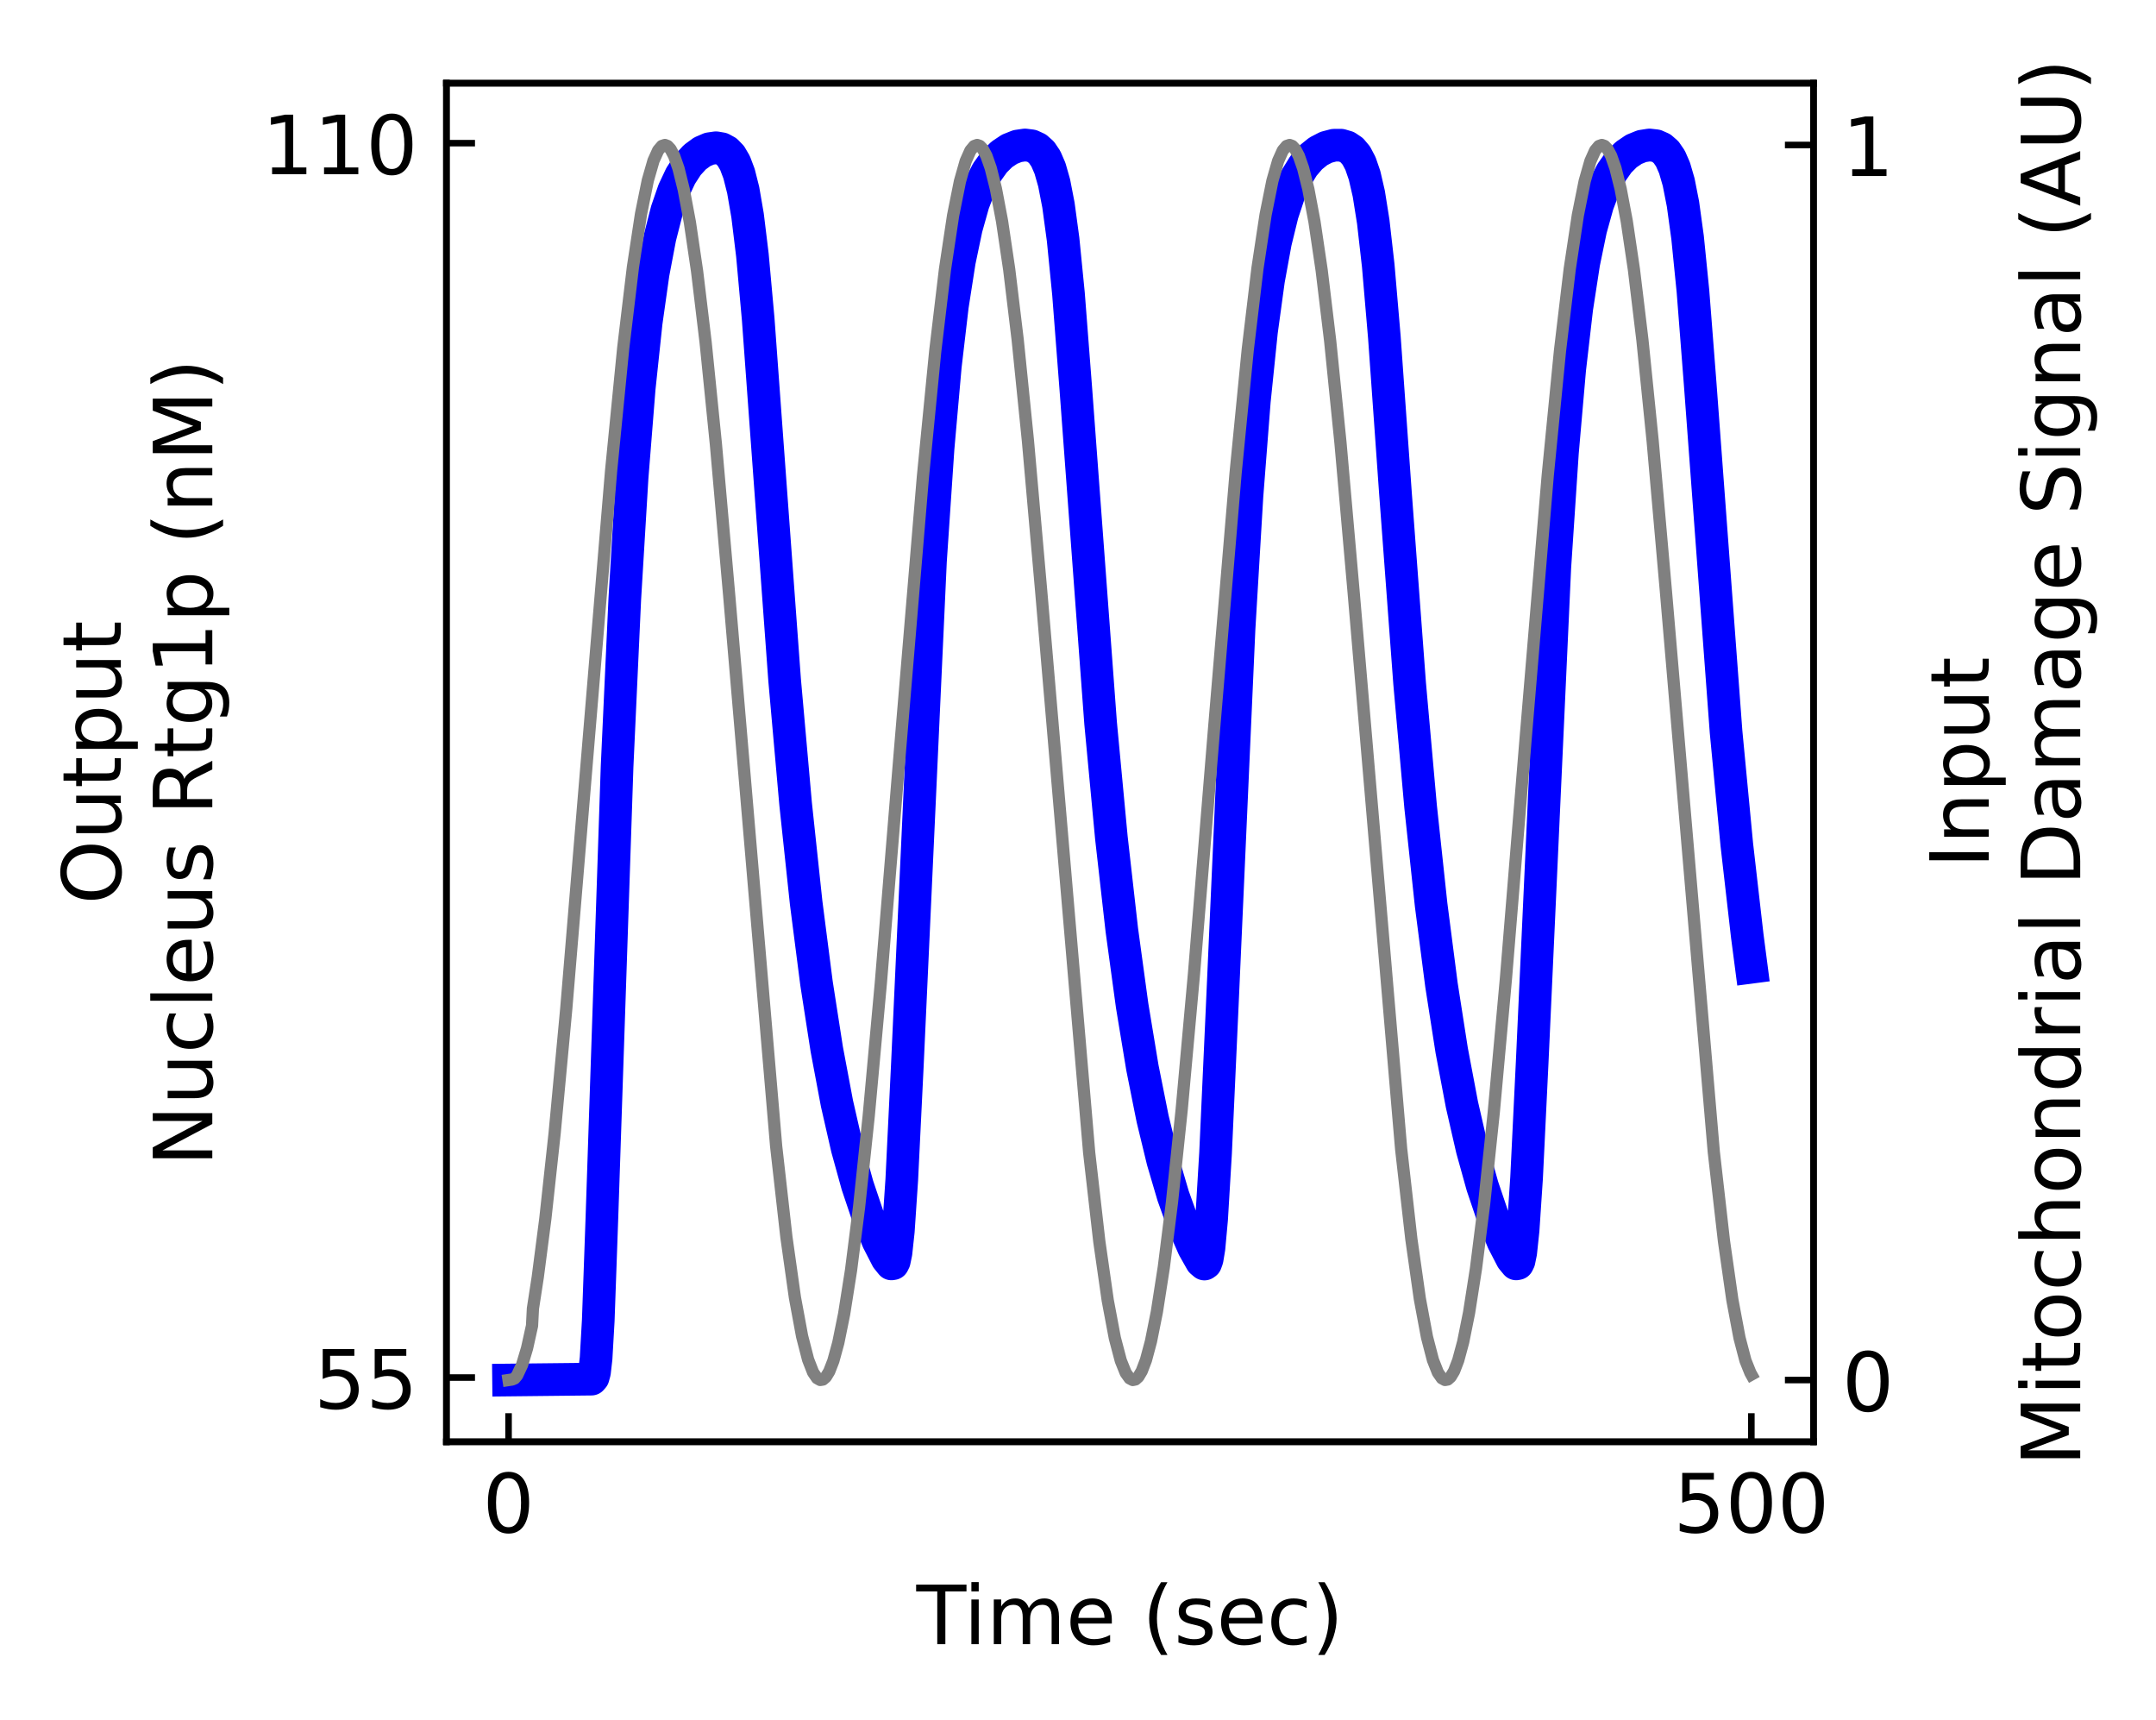 <?xml version="1.0" encoding="utf-8" standalone="no"?>
<!DOCTYPE svg PUBLIC "-//W3C//DTD SVG 1.1//EN"
  "http://www.w3.org/Graphics/SVG/1.1/DTD/svg11.dtd">
<!-- Created with matplotlib (https://matplotlib.org/) -->
<svg height="210.564pt" version="1.1" viewBox="0 0 264.002 210.564" width="264.002pt" xmlns="http://www.w3.org/2000/svg" xmlns:xlink="http://www.w3.org/1999/xlink">
 <defs>
  <style type="text/css">*{stroke-linecap:butt;stroke-linejoin:round;}</style>
 </defs>
 <g id="figure_1">
  <g id="patch_1">
   <path d="M 0 210.564 
L 264.002 210.564 
L 264.002 0 
L 0 0 
z
" style="fill:none;"/>
  </g>
  <g id="axes_1">
   <g id="patch_2">
    <path d="M 54.663 176.508 
L 222.063 176.508 
L 222.063 10.188 
L 54.663 10.188 
z
" style="fill:none;"/>
   </g>
   <g id="matplotlib.axis_1">
    <g id="xtick_1">
     <g id="line2d_1">
      <defs>
       <path d="M 0 0 
L 0 -3.5 
" id="m40f6e4945d" style="stroke:#000000;stroke-width:0.8;"/>
      </defs>
      <g>
       <use style="stroke:#000000;stroke-width:0.8;" x="62.273" xlink:href="#m40f6e4945d" y="176.508"/>
      </g>
     </g>
     <g id="text_1">
      <!-- 0 -->
      <g transform="translate(59.091 187.606)scale(0.1 -0.1)">
       <defs>
        <path d="M 31.781 66.406 
Q 24.172 66.406 20.328 58.906 
Q 16.5 51.422 16.5 36.375 
Q 16.5 21.391 20.328 13.891 
Q 24.172 6.391 31.781 6.391 
Q 39.453 6.391 43.281 13.891 
Q 47.125 21.391 47.125 36.375 
Q 47.125 51.422 43.281 58.906 
Q 39.453 66.406 31.781 66.406 
z
M 31.781 74.219 
Q 44.047 74.219 50.516 64.516 
Q 56.984 54.828 56.984 36.375 
Q 56.984 17.969 50.516 8.266 
Q 44.047 -1.422 31.781 -1.422 
Q 19.531 -1.422 13.062 8.266 
Q 6.594 17.969 6.594 36.375 
Q 6.594 54.828 13.062 64.516 
Q 19.531 74.219 31.781 74.219 
z
" id="DejaVuSans-48"/>
       </defs>
       <use xlink:href="#DejaVuSans-48"/>
      </g>
     </g>
    </g>
    <g id="xtick_2">
     <g id="line2d_2">
      <g>
       <use style="stroke:#000000;stroke-width:0.8;" x="214.454" xlink:href="#m40f6e4945d" y="176.508"/>
      </g>
     </g>
     <g id="text_2">
      <!-- 500 -->
      <g transform="translate(204.911 187.606)scale(0.1 -0.1)">
       <defs>
        <path d="M 10.797 72.906 
L 49.516 72.906 
L 49.516 64.594 
L 19.828 64.594 
L 19.828 46.734 
Q 21.969 47.469 24.109 47.828 
Q 26.266 48.188 28.422 48.188 
Q 40.625 48.188 47.75 41.5 
Q 54.891 34.812 54.891 23.391 
Q 54.891 11.625 47.562 5.094 
Q 40.234 -1.422 26.906 -1.422 
Q 22.312 -1.422 17.547 -0.641 
Q 12.797 0.141 7.719 1.703 
L 7.719 11.625 
Q 12.109 9.234 16.797 8.062 
Q 21.484 6.891 26.703 6.891 
Q 35.156 6.891 40.078 11.328 
Q 45.016 15.766 45.016 23.391 
Q 45.016 31 40.078 35.438 
Q 35.156 39.891 26.703 39.891 
Q 22.75 39.891 18.812 39.016 
Q 14.891 38.141 10.797 36.281 
z
" id="DejaVuSans-53"/>
       </defs>
       <use xlink:href="#DejaVuSans-53"/>
       <use x="63.623" xlink:href="#DejaVuSans-48"/>
       <use x="127.246" xlink:href="#DejaVuSans-48"/>
      </g>
     </g>
    </g>
    <g id="text_3">
     <!-- Time (sec) -->
     <g transform="translate(112.209 201.284)scale(0.1 -0.1)">
      <defs>
       <path d="M -0.297 72.906 
L 61.375 72.906 
L 61.375 64.594 
L 35.5 64.594 
L 35.5 0 
L 25.594 0 
L 25.594 64.594 
L -0.297 64.594 
z
" id="DejaVuSans-84"/>
       <path d="M 9.422 54.688 
L 18.406 54.688 
L 18.406 0 
L 9.422 0 
z
M 9.422 75.984 
L 18.406 75.984 
L 18.406 64.594 
L 9.422 64.594 
z
" id="DejaVuSans-105"/>
       <path d="M 52 44.188 
Q 55.375 50.25 60.062 53.125 
Q 64.75 56 71.094 56 
Q 79.641 56 84.281 50.016 
Q 88.922 44.047 88.922 33.016 
L 88.922 0 
L 79.891 0 
L 79.891 32.719 
Q 79.891 40.578 77.094 44.375 
Q 74.312 48.188 68.609 48.188 
Q 61.625 48.188 57.562 43.547 
Q 53.516 38.922 53.516 30.906 
L 53.516 0 
L 44.484 0 
L 44.484 32.719 
Q 44.484 40.625 41.703 44.406 
Q 38.922 48.188 33.109 48.188 
Q 26.219 48.188 22.156 43.531 
Q 18.109 38.875 18.109 30.906 
L 18.109 0 
L 9.078 0 
L 9.078 54.688 
L 18.109 54.688 
L 18.109 46.188 
Q 21.188 51.219 25.484 53.609 
Q 29.781 56 35.688 56 
Q 41.656 56 45.828 52.969 
Q 50 49.953 52 44.188 
z
" id="DejaVuSans-109"/>
       <path d="M 56.203 29.594 
L 56.203 25.203 
L 14.891 25.203 
Q 15.484 15.922 20.484 11.062 
Q 25.484 6.203 34.422 6.203 
Q 39.594 6.203 44.453 7.469 
Q 49.312 8.734 54.109 11.281 
L 54.109 2.781 
Q 49.266 0.734 44.188 -0.344 
Q 39.109 -1.422 33.891 -1.422 
Q 20.797 -1.422 13.156 6.188 
Q 5.516 13.812 5.516 26.812 
Q 5.516 40.234 12.766 48.109 
Q 20.016 56 32.328 56 
Q 43.359 56 49.781 48.891 
Q 56.203 41.797 56.203 29.594 
z
M 47.219 32.234 
Q 47.125 39.594 43.094 43.984 
Q 39.062 48.391 32.422 48.391 
Q 24.906 48.391 20.391 44.141 
Q 15.875 39.891 15.188 32.172 
z
" id="DejaVuSans-101"/>
       <path id="DejaVuSans-32"/>
       <path d="M 31 75.875 
Q 24.469 64.656 21.281 53.656 
Q 18.109 42.672 18.109 31.391 
Q 18.109 20.125 21.312 9.062 
Q 24.516 -2 31 -13.188 
L 23.188 -13.188 
Q 15.875 -1.703 12.234 9.375 
Q 8.594 20.453 8.594 31.391 
Q 8.594 42.281 12.203 53.312 
Q 15.828 64.359 23.188 75.875 
z
" id="DejaVuSans-40"/>
       <path d="M 44.281 53.078 
L 44.281 44.578 
Q 40.484 46.531 36.375 47.5 
Q 32.281 48.484 27.875 48.484 
Q 21.188 48.484 17.844 46.438 
Q 14.5 44.391 14.5 40.281 
Q 14.5 37.156 16.891 35.375 
Q 19.281 33.594 26.516 31.984 
L 29.594 31.297 
Q 39.156 29.25 43.188 25.516 
Q 47.219 21.781 47.219 15.094 
Q 47.219 7.469 41.188 3.016 
Q 35.156 -1.422 24.609 -1.422 
Q 20.219 -1.422 15.453 -0.562 
Q 10.688 0.297 5.422 2 
L 5.422 11.281 
Q 10.406 8.688 15.234 7.391 
Q 20.062 6.109 24.812 6.109 
Q 31.156 6.109 34.562 8.281 
Q 37.984 10.453 37.984 14.406 
Q 37.984 18.062 35.516 20.016 
Q 33.062 21.969 24.703 23.781 
L 21.578 24.516 
Q 13.234 26.266 9.516 29.906 
Q 5.812 33.547 5.812 39.891 
Q 5.812 47.609 11.281 51.797 
Q 16.75 56 26.812 56 
Q 31.781 56 36.172 55.266 
Q 40.578 54.547 44.281 53.078 
z
" id="DejaVuSans-115"/>
       <path d="M 48.781 52.594 
L 48.781 44.188 
Q 44.969 46.297 41.141 47.344 
Q 37.312 48.391 33.406 48.391 
Q 24.656 48.391 19.812 42.844 
Q 14.984 37.312 14.984 27.297 
Q 14.984 17.281 19.812 11.734 
Q 24.656 6.203 33.406 6.203 
Q 37.312 6.203 41.141 7.25 
Q 44.969 8.297 48.781 10.406 
L 48.781 2.094 
Q 45.016 0.344 40.984 -0.531 
Q 36.969 -1.422 32.422 -1.422 
Q 20.062 -1.422 12.781 6.344 
Q 5.516 14.109 5.516 27.297 
Q 5.516 40.672 12.859 48.328 
Q 20.219 56 33.016 56 
Q 37.156 56 41.109 55.141 
Q 45.062 54.297 48.781 52.594 
z
" id="DejaVuSans-99"/>
       <path d="M 8.016 75.875 
L 15.828 75.875 
Q 23.141 64.359 26.781 53.312 
Q 30.422 42.281 30.422 31.391 
Q 30.422 20.453 26.781 9.375 
Q 23.141 -1.703 15.828 -13.188 
L 8.016 -13.188 
Q 14.5 -2 17.703 9.062 
Q 20.906 20.125 20.906 31.391 
Q 20.906 42.672 17.703 53.656 
Q 14.5 64.656 8.016 75.875 
z
" id="DejaVuSans-41"/>
      </defs>
      <use xlink:href="#DejaVuSans-84"/>
      <use x="57.959" xlink:href="#DejaVuSans-105"/>
      <use x="85.742" xlink:href="#DejaVuSans-109"/>
      <use x="183.154" xlink:href="#DejaVuSans-101"/>
      <use x="244.678" xlink:href="#DejaVuSans-32"/>
      <use x="276.465" xlink:href="#DejaVuSans-40"/>
      <use x="315.479" xlink:href="#DejaVuSans-115"/>
      <use x="367.578" xlink:href="#DejaVuSans-101"/>
      <use x="429.102" xlink:href="#DejaVuSans-99"/>
      <use x="484.082" xlink:href="#DejaVuSans-41"/>
     </g>
    </g>
   </g>
   <g id="matplotlib.axis_2">
    <g id="ytick_1">
     <g id="line2d_3">
      <defs>
       <path d="M 0 0 
L 3.5 0 
" id="m87b4c32e3f" style="stroke:#000000;stroke-width:0.8;"/>
      </defs>
      <g>
       <use style="stroke:#000000;stroke-width:0.8;" x="54.663" xlink:href="#m87b4c32e3f" y="168.646"/>
      </g>
     </g>
     <g id="text_4">
      <!-- 55 -->
      <g transform="translate(38.438 172.445)scale(0.1 -0.1)">
       <use xlink:href="#DejaVuSans-53"/>
       <use x="63.623" xlink:href="#DejaVuSans-53"/>
      </g>
     </g>
    </g>
    <g id="ytick_2">
     <g id="line2d_4">
      <g>
       <use style="stroke:#000000;stroke-width:0.8;" x="54.663" xlink:href="#m87b4c32e3f" y="17.527"/>
      </g>
     </g>
     <g id="text_5">
      <!-- 110 -->
      <g transform="translate(32.076 21.327)scale(0.1 -0.1)">
       <defs>
        <path d="M 12.406 8.297 
L 28.516 8.297 
L 28.516 63.922 
L 10.984 60.406 
L 10.984 69.391 
L 28.422 72.906 
L 38.281 72.906 
L 38.281 8.297 
L 54.391 8.297 
L 54.391 0 
L 12.406 0 
z
" id="DejaVuSans-49"/>
       </defs>
       <use xlink:href="#DejaVuSans-49"/>
       <use x="63.623" xlink:href="#DejaVuSans-49"/>
       <use x="127.246" xlink:href="#DejaVuSans-48"/>
      </g>
     </g>
    </g>
    <g id="text_6">
     <!-- Output -->
     <g transform="translate(14.798 110.716)rotate(-90)scale(0.1 -0.1)">
      <defs>
       <path d="M 39.406 66.219 
Q 28.656 66.219 22.328 58.203 
Q 16.016 50.203 16.016 36.375 
Q 16.016 22.609 22.328 14.594 
Q 28.656 6.594 39.406 6.594 
Q 50.141 6.594 56.422 14.594 
Q 62.703 22.609 62.703 36.375 
Q 62.703 50.203 56.422 58.203 
Q 50.141 66.219 39.406 66.219 
z
M 39.406 74.219 
Q 54.734 74.219 63.906 63.938 
Q 73.094 53.656 73.094 36.375 
Q 73.094 19.141 63.906 8.859 
Q 54.734 -1.422 39.406 -1.422 
Q 24.031 -1.422 14.812 8.828 
Q 5.609 19.094 5.609 36.375 
Q 5.609 53.656 14.812 63.938 
Q 24.031 74.219 39.406 74.219 
z
" id="DejaVuSans-79"/>
       <path d="M 8.5 21.578 
L 8.5 54.688 
L 17.484 54.688 
L 17.484 21.922 
Q 17.484 14.156 20.5 10.266 
Q 23.531 6.391 29.594 6.391 
Q 36.859 6.391 41.078 11.031 
Q 45.312 15.672 45.312 23.688 
L 45.312 54.688 
L 54.297 54.688 
L 54.297 0 
L 45.312 0 
L 45.312 8.406 
Q 42.047 3.422 37.719 1 
Q 33.406 -1.422 27.688 -1.422 
Q 18.266 -1.422 13.375 4.438 
Q 8.5 10.297 8.5 21.578 
z
M 31.109 56 
z
" id="DejaVuSans-117"/>
       <path d="M 18.312 70.219 
L 18.312 54.688 
L 36.812 54.688 
L 36.812 47.703 
L 18.312 47.703 
L 18.312 18.016 
Q 18.312 11.328 20.141 9.422 
Q 21.969 7.516 27.594 7.516 
L 36.812 7.516 
L 36.812 0 
L 27.594 0 
Q 17.188 0 13.234 3.875 
Q 9.281 7.766 9.281 18.016 
L 9.281 47.703 
L 2.688 47.703 
L 2.688 54.688 
L 9.281 54.688 
L 9.281 70.219 
z
" id="DejaVuSans-116"/>
       <path d="M 18.109 8.203 
L 18.109 -20.797 
L 9.078 -20.797 
L 9.078 54.688 
L 18.109 54.688 
L 18.109 46.391 
Q 20.953 51.266 25.266 53.625 
Q 29.594 56 35.594 56 
Q 45.562 56 51.781 48.094 
Q 58.016 40.188 58.016 27.297 
Q 58.016 14.406 51.781 6.484 
Q 45.562 -1.422 35.594 -1.422 
Q 29.594 -1.422 25.266 0.953 
Q 20.953 3.328 18.109 8.203 
z
M 48.688 27.297 
Q 48.688 37.203 44.609 42.844 
Q 40.531 48.484 33.406 48.484 
Q 26.266 48.484 22.188 42.844 
Q 18.109 37.203 18.109 27.297 
Q 18.109 17.391 22.188 11.75 
Q 26.266 6.109 33.406 6.109 
Q 40.531 6.109 44.609 11.75 
Q 48.688 17.391 48.688 27.297 
z
" id="DejaVuSans-112"/>
      </defs>
      <use xlink:href="#DejaVuSans-79"/>
      <use x="78.711" xlink:href="#DejaVuSans-117"/>
      <use x="142.09" xlink:href="#DejaVuSans-116"/>
      <use x="181.299" xlink:href="#DejaVuSans-112"/>
      <use x="244.775" xlink:href="#DejaVuSans-117"/>
      <use x="308.154" xlink:href="#DejaVuSans-116"/>
     </g>
     <!-- Nucleus Rtg1p (nM) -->
     <g transform="translate(25.996 142.772)rotate(-90)scale(0.1 -0.1)">
      <defs>
       <path d="M 9.812 72.906 
L 23.094 72.906 
L 55.422 11.922 
L 55.422 72.906 
L 64.984 72.906 
L 64.984 0 
L 51.703 0 
L 19.391 60.984 
L 19.391 0 
L 9.812 0 
z
" id="DejaVuSans-78"/>
       <path d="M 9.422 75.984 
L 18.406 75.984 
L 18.406 0 
L 9.422 0 
z
" id="DejaVuSans-108"/>
       <path d="M 44.391 34.188 
Q 47.562 33.109 50.562 29.594 
Q 53.562 26.078 56.594 19.922 
L 66.609 0 
L 56 0 
L 46.688 18.703 
Q 43.062 26.031 39.672 28.422 
Q 36.281 30.812 30.422 30.812 
L 19.672 30.812 
L 19.672 0 
L 9.812 0 
L 9.812 72.906 
L 32.078 72.906 
Q 44.578 72.906 50.734 67.672 
Q 56.891 62.453 56.891 51.906 
Q 56.891 45.016 53.688 40.469 
Q 50.484 35.938 44.391 34.188 
z
M 19.672 64.797 
L 19.672 38.922 
L 32.078 38.922 
Q 39.203 38.922 42.844 42.219 
Q 46.484 45.516 46.484 51.906 
Q 46.484 58.297 42.844 61.547 
Q 39.203 64.797 32.078 64.797 
z
" id="DejaVuSans-82"/>
       <path d="M 45.406 27.984 
Q 45.406 37.75 41.375 43.109 
Q 37.359 48.484 30.078 48.484 
Q 22.859 48.484 18.828 43.109 
Q 14.797 37.75 14.797 27.984 
Q 14.797 18.266 18.828 12.891 
Q 22.859 7.516 30.078 7.516 
Q 37.359 7.516 41.375 12.891 
Q 45.406 18.266 45.406 27.984 
z
M 54.391 6.781 
Q 54.391 -7.172 48.188 -13.984 
Q 42 -20.797 29.203 -20.797 
Q 24.469 -20.797 20.266 -20.094 
Q 16.062 -19.391 12.109 -17.922 
L 12.109 -9.188 
Q 16.062 -11.328 19.922 -12.344 
Q 23.781 -13.375 27.781 -13.375 
Q 36.625 -13.375 41.016 -8.766 
Q 45.406 -4.156 45.406 5.172 
L 45.406 9.625 
Q 42.625 4.781 38.281 2.391 
Q 33.938 0 27.875 0 
Q 17.828 0 11.672 7.656 
Q 5.516 15.328 5.516 27.984 
Q 5.516 40.672 11.672 48.328 
Q 17.828 56 27.875 56 
Q 33.938 56 38.281 53.609 
Q 42.625 51.219 45.406 46.391 
L 45.406 54.688 
L 54.391 54.688 
z
" id="DejaVuSans-103"/>
       <path d="M 54.891 33.016 
L 54.891 0 
L 45.906 0 
L 45.906 32.719 
Q 45.906 40.484 42.875 44.328 
Q 39.844 48.188 33.797 48.188 
Q 26.516 48.188 22.312 43.547 
Q 18.109 38.922 18.109 30.906 
L 18.109 0 
L 9.078 0 
L 9.078 54.688 
L 18.109 54.688 
L 18.109 46.188 
Q 21.344 51.125 25.703 53.562 
Q 30.078 56 35.797 56 
Q 45.219 56 50.047 50.172 
Q 54.891 44.344 54.891 33.016 
z
" id="DejaVuSans-110"/>
       <path d="M 9.812 72.906 
L 24.516 72.906 
L 43.109 23.297 
L 61.812 72.906 
L 76.516 72.906 
L 76.516 0 
L 66.891 0 
L 66.891 64.016 
L 48.094 14.016 
L 38.188 14.016 
L 19.391 64.016 
L 19.391 0 
L 9.812 0 
z
" id="DejaVuSans-77"/>
      </defs>
      <use xlink:href="#DejaVuSans-78"/>
      <use x="74.805" xlink:href="#DejaVuSans-117"/>
      <use x="138.184" xlink:href="#DejaVuSans-99"/>
      <use x="193.164" xlink:href="#DejaVuSans-108"/>
      <use x="220.947" xlink:href="#DejaVuSans-101"/>
      <use x="282.471" xlink:href="#DejaVuSans-117"/>
      <use x="345.85" xlink:href="#DejaVuSans-115"/>
      <use x="397.949" xlink:href="#DejaVuSans-32"/>
      <use x="429.736" xlink:href="#DejaVuSans-82"/>
      <use x="499.219" xlink:href="#DejaVuSans-116"/>
      <use x="538.428" xlink:href="#DejaVuSans-103"/>
      <use x="601.904" xlink:href="#DejaVuSans-49"/>
      <use x="665.527" xlink:href="#DejaVuSans-112"/>
      <use x="729.004" xlink:href="#DejaVuSans-32"/>
      <use x="760.791" xlink:href="#DejaVuSans-40"/>
      <use x="799.805" xlink:href="#DejaVuSans-110"/>
      <use x="863.184" xlink:href="#DejaVuSans-77"/>
      <use x="949.463" xlink:href="#DejaVuSans-41"/>
     </g>
    </g>
   </g>
   <g id="line2d_5">
    <path clip-path="url(#p32b65b60b6)" d="M 62.273 168.947 
L 72.423 168.837 
L 72.626 168.605 
L 72.795 167.994 
L 72.991 166.284 
L 73.255 161.675 
L 73.702 149.126 
L 75.562 93.857 
L 76.507 73.312 
L 77.401 58.462 
L 78.271 47.545 
L 79.126 39.477 
L 79.973 33.497 
L 80.815 29.062 
L 81.655 25.775 
L 82.498 23.334 
L 83.348 21.528 
L 84.21 20.199 
L 85.088 19.239 
L 85.982 18.584 
L 86.862 18.205 
L 87.672 18.09 
L 88.368 18.209 
L 88.963 18.535 
L 89.497 19.087 
L 90.001 19.947 
L 90.498 21.264 
L 91.006 23.281 
L 91.541 26.389 
L 92.132 31.238 
L 92.84 39.053 
L 93.929 53.959 
L 96.077 83.253 
L 97.425 98.431 
L 98.712 110.507 
L 99.979 120.361 
L 101.237 128.45 
L 102.487 135.094 
L 103.739 140.577 
L 104.995 145.111 
L 106.258 148.861 
L 107.517 151.924 
L 108.62 154.069 
L 109.156 154.731 
L 109.345 154.699 
L 109.504 154.385 
L 109.712 153.383 
L 109.999 150.717 
L 110.422 144.423 
L 111.097 130.566 
L 113.936 68.71 
L 114.868 54.863 
L 115.755 44.832 
L 116.62 37.452 
L 117.473 31.992 
L 118.321 27.942 
L 119.168 24.934 
L 120.018 22.698 
L 120.879 21.035 
L 121.759 19.803 
L 122.67 18.901 
L 123.619 18.268 
L 124.588 17.883 
L 125.511 17.748 
L 126.309 17.848 
L 126.972 18.152 
L 127.544 18.662 
L 128.068 19.44 
L 128.573 20.612 
L 129.08 22.388 
L 129.606 25.102 
L 130.176 29.304 
L 130.835 35.96 
L 131.728 47.518 
L 134.771 88.541 
L 136.09 102.57 
L 137.369 113.868 
L 138.631 123.111 
L 139.887 130.712 
L 141.138 136.965 
L 142.39 142.122 
L 143.649 146.392 
L 144.914 149.917 
L 146.156 152.743 
L 147.111 154.432 
L 147.481 154.746 
L 147.639 154.636 
L 147.81 154.171 
L 148.039 152.786 
L 148.362 149.251 
L 148.846 141.15 
L 149.664 123.145 
L 151.721 76.985 
L 152.693 60.685 
L 153.596 49.08 
L 154.47 40.585 
L 155.328 34.311 
L 156.178 29.662 
L 157.024 26.212 
L 157.872 23.649 
L 158.727 21.742 
L 159.597 20.326 
L 160.493 19.281 
L 161.424 18.529 
L 162.388 18.03 
L 163.344 17.779 
L 164.207 17.775 
L 164.928 17.988 
L 165.536 18.399 
L 166.078 19.042 
L 166.589 20.012 
L 167.093 21.478 
L 167.608 23.709 
L 168.154 27.141 
L 168.764 32.506 
L 169.515 41.275 
L 170.873 60.358 
L 172.612 83.701 
L 173.955 98.766 
L 175.242 110.776 
L 176.507 120.571 
L 177.762 128.609 
L 179.014 135.232 
L 180.266 140.693 
L 181.521 145.204 
L 182.785 148.938 
L 184.043 151.985 
L 185.137 154.099 
L 185.658 154.73 
L 185.843 154.691 
L 186.003 154.367 
L 186.212 153.34 
L 186.502 150.618 
L 186.929 144.207 
L 187.613 130.096 
L 190.389 69.42 
L 191.324 55.367 
L 192.212 45.2 
L 193.078 37.724 
L 193.932 32.192 
L 194.78 28.09 
L 195.627 25.044 
L 196.477 22.779 
L 197.337 21.096 
L 198.216 19.848 
L 199.126 18.933 
L 200.073 18.289 
L 201.042 17.894 
L 201.97 17.749 
L 202.774 17.84 
L 203.442 18.136 
L 204.017 18.637 
L 204.542 19.402 
L 205.047 20.554 
L 205.554 22.3 
L 206.079 24.969 
L 206.646 29.096 
L 207.3 35.622 
L 208.177 46.871 
L 211.356 89.582 
L 212.672 103.404 
L 213.95 114.555 
L 214.454 118.411 
L 214.454 118.411 
" style="fill:none;stroke:#0000ff;stroke-linecap:square;stroke-width:4;"/>
   </g>
   <g id="patch_3">
    <path d="M 54.663 176.508 
L 54.663 10.188 
" style="fill:none;stroke:#000000;stroke-linecap:square;stroke-linejoin:miter;stroke-width:0.8;"/>
   </g>
   <g id="patch_4">
    <path d="M 222.063 176.508 
L 222.063 10.188 
" style="fill:none;stroke:#000000;stroke-linecap:square;stroke-linejoin:miter;stroke-width:0.8;"/>
   </g>
   <g id="patch_5">
    <path d="M 54.663 176.508 
L 222.063 176.508 
" style="fill:none;stroke:#000000;stroke-linecap:square;stroke-linejoin:miter;stroke-width:0.8;"/>
   </g>
   <g id="patch_6">
    <path d="M 54.663 10.188 
L 222.063 10.188 
" style="fill:none;stroke:#000000;stroke-linecap:square;stroke-linejoin:miter;stroke-width:0.8;"/>
   </g>
  </g>
  <g id="axes_2">
   <g id="matplotlib.axis_3">
    <g id="ytick_3">
     <g id="line2d_6">
      <defs>
       <path d="M 0 0 
L -3.5 0 
" id="m34402d2959" style="stroke:#000000;stroke-width:0.8;"/>
      </defs>
      <g>
       <use style="stroke:#000000;stroke-width:0.8;" x="222.063" xlink:href="#m34402d2959" y="168.948"/>
      </g>
     </g>
     <g id="text_7">
      <!-- 0 -->
      <g transform="translate(225.563 172.747)scale(0.1 -0.1)">
       <use xlink:href="#DejaVuSans-48"/>
      </g>
     </g>
    </g>
    <g id="ytick_4">
     <g id="line2d_7">
      <g>
       <use style="stroke:#000000;stroke-width:0.8;" x="222.063" xlink:href="#m34402d2959" y="17.748"/>
      </g>
     </g>
     <g id="text_8">
      <!-- 1 -->
      <g transform="translate(225.563 21.547)scale(0.1 -0.1)">
       <use xlink:href="#DejaVuSans-49"/>
      </g>
     </g>
    </g>
    <g id="text_9">
     <!-- Input -->
     <g transform="translate(243.524 106.295)rotate(-90)scale(0.1 -0.1)">
      <defs>
       <path d="M 9.812 72.906 
L 19.672 72.906 
L 19.672 0 
L 9.812 0 
z
" id="DejaVuSans-73"/>
      </defs>
      <use xlink:href="#DejaVuSans-73"/>
      <use x="29.492" xlink:href="#DejaVuSans-110"/>
      <use x="92.871" xlink:href="#DejaVuSans-112"/>
      <use x="156.348" xlink:href="#DejaVuSans-117"/>
      <use x="219.727" xlink:href="#DejaVuSans-116"/>
     </g>
     <!-- Mitochondrial Damage Signal (AU) -->
     <g transform="translate(254.722 179.495)rotate(-90)scale(0.1 -0.1)">
      <defs>
       <path d="M 30.609 48.391 
Q 23.391 48.391 19.188 42.75 
Q 14.984 37.109 14.984 27.297 
Q 14.984 17.484 19.156 11.844 
Q 23.344 6.203 30.609 6.203 
Q 37.797 6.203 41.984 11.859 
Q 46.188 17.531 46.188 27.297 
Q 46.188 37.016 41.984 42.703 
Q 37.797 48.391 30.609 48.391 
z
M 30.609 56 
Q 42.328 56 49.016 48.375 
Q 55.719 40.766 55.719 27.297 
Q 55.719 13.875 49.016 6.219 
Q 42.328 -1.422 30.609 -1.422 
Q 18.844 -1.422 12.172 6.219 
Q 5.516 13.875 5.516 27.297 
Q 5.516 40.766 12.172 48.375 
Q 18.844 56 30.609 56 
z
" id="DejaVuSans-111"/>
       <path d="M 54.891 33.016 
L 54.891 0 
L 45.906 0 
L 45.906 32.719 
Q 45.906 40.484 42.875 44.328 
Q 39.844 48.188 33.797 48.188 
Q 26.516 48.188 22.312 43.547 
Q 18.109 38.922 18.109 30.906 
L 18.109 0 
L 9.078 0 
L 9.078 75.984 
L 18.109 75.984 
L 18.109 46.188 
Q 21.344 51.125 25.703 53.562 
Q 30.078 56 35.797 56 
Q 45.219 56 50.047 50.172 
Q 54.891 44.344 54.891 33.016 
z
" id="DejaVuSans-104"/>
       <path d="M 45.406 46.391 
L 45.406 75.984 
L 54.391 75.984 
L 54.391 0 
L 45.406 0 
L 45.406 8.203 
Q 42.578 3.328 38.25 0.953 
Q 33.938 -1.422 27.875 -1.422 
Q 17.969 -1.422 11.734 6.484 
Q 5.516 14.406 5.516 27.297 
Q 5.516 40.188 11.734 48.094 
Q 17.969 56 27.875 56 
Q 33.938 56 38.25 53.625 
Q 42.578 51.266 45.406 46.391 
z
M 14.797 27.297 
Q 14.797 17.391 18.875 11.75 
Q 22.953 6.109 30.078 6.109 
Q 37.203 6.109 41.297 11.75 
Q 45.406 17.391 45.406 27.297 
Q 45.406 37.203 41.297 42.844 
Q 37.203 48.484 30.078 48.484 
Q 22.953 48.484 18.875 42.844 
Q 14.797 37.203 14.797 27.297 
z
" id="DejaVuSans-100"/>
       <path d="M 41.109 46.297 
Q 39.594 47.172 37.812 47.578 
Q 36.031 48 33.891 48 
Q 26.266 48 22.188 43.047 
Q 18.109 38.094 18.109 28.812 
L 18.109 0 
L 9.078 0 
L 9.078 54.688 
L 18.109 54.688 
L 18.109 46.188 
Q 20.953 51.172 25.484 53.578 
Q 30.031 56 36.531 56 
Q 37.453 56 38.578 55.875 
Q 39.703 55.766 41.062 55.516 
z
" id="DejaVuSans-114"/>
       <path d="M 34.281 27.484 
Q 23.391 27.484 19.188 25 
Q 14.984 22.516 14.984 16.5 
Q 14.984 11.719 18.141 8.906 
Q 21.297 6.109 26.703 6.109 
Q 34.188 6.109 38.703 11.406 
Q 43.219 16.703 43.219 25.484 
L 43.219 27.484 
z
M 52.203 31.203 
L 52.203 0 
L 43.219 0 
L 43.219 8.297 
Q 40.141 3.328 35.547 0.953 
Q 30.953 -1.422 24.312 -1.422 
Q 15.922 -1.422 10.953 3.297 
Q 6 8.016 6 15.922 
Q 6 25.141 12.172 29.828 
Q 18.359 34.516 30.609 34.516 
L 43.219 34.516 
L 43.219 35.406 
Q 43.219 41.609 39.141 45 
Q 35.062 48.391 27.688 48.391 
Q 23 48.391 18.547 47.266 
Q 14.109 46.141 10.016 43.891 
L 10.016 52.203 
Q 14.938 54.109 19.578 55.047 
Q 24.219 56 28.609 56 
Q 40.484 56 46.344 49.844 
Q 52.203 43.703 52.203 31.203 
z
" id="DejaVuSans-97"/>
       <path d="M 19.672 64.797 
L 19.672 8.109 
L 31.594 8.109 
Q 46.688 8.109 53.688 14.938 
Q 60.688 21.781 60.688 36.531 
Q 60.688 51.172 53.688 57.984 
Q 46.688 64.797 31.594 64.797 
z
M 9.812 72.906 
L 30.078 72.906 
Q 51.266 72.906 61.172 64.094 
Q 71.094 55.281 71.094 36.531 
Q 71.094 17.672 61.125 8.828 
Q 51.172 0 30.078 0 
L 9.812 0 
z
" id="DejaVuSans-68"/>
       <path d="M 53.516 70.516 
L 53.516 60.891 
Q 47.906 63.578 42.922 64.891 
Q 37.938 66.219 33.297 66.219 
Q 25.25 66.219 20.875 63.094 
Q 16.5 59.969 16.5 54.203 
Q 16.5 49.359 19.406 46.891 
Q 22.312 44.438 30.422 42.922 
L 36.375 41.703 
Q 47.406 39.594 52.656 34.297 
Q 57.906 29 57.906 20.125 
Q 57.906 9.516 50.797 4.047 
Q 43.703 -1.422 29.984 -1.422 
Q 24.812 -1.422 18.969 -0.25 
Q 13.141 0.922 6.891 3.219 
L 6.891 13.375 
Q 12.891 10.016 18.656 8.297 
Q 24.422 6.594 29.984 6.594 
Q 38.422 6.594 43.016 9.906 
Q 47.609 13.234 47.609 19.391 
Q 47.609 24.75 44.312 27.781 
Q 41.016 30.812 33.5 32.328 
L 27.484 33.5 
Q 16.453 35.688 11.516 40.375 
Q 6.594 45.062 6.594 53.422 
Q 6.594 63.094 13.406 68.656 
Q 20.219 74.219 32.172 74.219 
Q 37.312 74.219 42.625 73.281 
Q 47.953 72.359 53.516 70.516 
z
" id="DejaVuSans-83"/>
       <path d="M 34.188 63.188 
L 20.797 26.906 
L 47.609 26.906 
z
M 28.609 72.906 
L 39.797 72.906 
L 67.578 0 
L 57.328 0 
L 50.688 18.703 
L 17.828 18.703 
L 11.188 0 
L 0.781 0 
z
" id="DejaVuSans-65"/>
       <path d="M 8.688 72.906 
L 18.609 72.906 
L 18.609 28.609 
Q 18.609 16.891 22.844 11.734 
Q 27.094 6.594 36.625 6.594 
Q 46.094 6.594 50.344 11.734 
Q 54.594 16.891 54.594 28.609 
L 54.594 72.906 
L 64.5 72.906 
L 64.5 27.391 
Q 64.5 13.141 57.438 5.859 
Q 50.391 -1.422 36.625 -1.422 
Q 22.797 -1.422 15.734 5.859 
Q 8.688 13.141 8.688 27.391 
z
" id="DejaVuSans-85"/>
      </defs>
      <use xlink:href="#DejaVuSans-77"/>
      <use x="86.279" xlink:href="#DejaVuSans-105"/>
      <use x="114.062" xlink:href="#DejaVuSans-116"/>
      <use x="153.271" xlink:href="#DejaVuSans-111"/>
      <use x="214.453" xlink:href="#DejaVuSans-99"/>
      <use x="269.434" xlink:href="#DejaVuSans-104"/>
      <use x="332.812" xlink:href="#DejaVuSans-111"/>
      <use x="393.994" xlink:href="#DejaVuSans-110"/>
      <use x="457.373" xlink:href="#DejaVuSans-100"/>
      <use x="520.85" xlink:href="#DejaVuSans-114"/>
      <use x="561.963" xlink:href="#DejaVuSans-105"/>
      <use x="589.746" xlink:href="#DejaVuSans-97"/>
      <use x="651.025" xlink:href="#DejaVuSans-108"/>
      <use x="678.809" xlink:href="#DejaVuSans-32"/>
      <use x="710.596" xlink:href="#DejaVuSans-68"/>
      <use x="787.598" xlink:href="#DejaVuSans-97"/>
      <use x="848.877" xlink:href="#DejaVuSans-109"/>
      <use x="946.289" xlink:href="#DejaVuSans-97"/>
      <use x="1007.568" xlink:href="#DejaVuSans-103"/>
      <use x="1071.045" xlink:href="#DejaVuSans-101"/>
      <use x="1132.568" xlink:href="#DejaVuSans-32"/>
      <use x="1164.355" xlink:href="#DejaVuSans-83"/>
      <use x="1227.832" xlink:href="#DejaVuSans-105"/>
      <use x="1255.615" xlink:href="#DejaVuSans-103"/>
      <use x="1319.092" xlink:href="#DejaVuSans-110"/>
      <use x="1382.471" xlink:href="#DejaVuSans-97"/>
      <use x="1443.75" xlink:href="#DejaVuSans-108"/>
      <use x="1471.533" xlink:href="#DejaVuSans-32"/>
      <use x="1503.32" xlink:href="#DejaVuSans-40"/>
      <use x="1542.334" xlink:href="#DejaVuSans-65"/>
      <use x="1610.742" xlink:href="#DejaVuSans-85"/>
      <use x="1683.936" xlink:href="#DejaVuSans-41"/>
     </g>
    </g>
   </g>
   <g id="line2d_8">
    <path clip-path="url(#p32b65b60b6)" d="M 62.273 168.948 
L 62.713 168.882 
L 63.018 168.75 
L 63.322 168.382 
L 63.931 167.086 
L 64.539 165.052 
L 65.148 162.303 
L 65.257 160.191 
L 65.85 156.342 
L 66.775 149.213 
L 67.915 138.731 
L 69.338 123.496 
L 71.402 98.714 
L 74.829 57.645 
L 76.316 42.587 
L 77.501 32.704 
L 78.491 26.2 
L 79.324 22.087 
L 80.022 19.668 
L 80.595 18.403 
L 81.053 17.868 
L 81.418 17.748 
L 81.746 17.872 
L 82.112 18.268 
L 82.553 19.106 
L 83.086 20.64 
L 83.723 23.202 
L 84.475 27.212 
L 85.359 33.209 
L 86.403 41.908 
L 87.664 54.398 
L 89.299 72.991 
L 95.039 140.314 
L 96.297 151.466 
L 97.338 158.845 
L 98.216 163.588 
L 98.953 166.45 
L 99.562 168.008 
L 100.053 168.723 
L 100.44 168.941 
L 100.772 168.884 
L 101.122 168.582 
L 101.538 167.9 
L 102.041 166.609 
L 102.648 164.39 
L 103.364 160.865 
L 104.209 155.514 
L 105.197 147.736 
L 106.373 136.628 
L 107.856 120.385 
L 110.173 92.223 
L 113.014 58.328 
L 114.516 43.022 
L 115.71 32.992 
L 116.706 26.385 
L 117.545 22.2 
L 118.247 19.73 
L 118.824 18.433 
L 119.286 17.879 
L 119.653 17.748 
L 119.983 17.864 
L 120.347 18.251 
L 120.785 19.072 
L 121.316 20.58 
L 121.949 23.104 
L 122.698 27.065 
L 123.578 32.993 
L 124.616 41.597 
L 125.869 53.951 
L 127.488 72.293 
L 133.369 141.11 
L 134.612 151.994 
L 135.642 159.193 
L 136.51 163.801 
L 137.24 166.572 
L 137.841 168.069 
L 138.325 168.745 
L 138.708 168.944 
L 139.039 168.874 
L 139.392 168.554 
L 139.812 167.844 
L 140.323 166.503 
L 140.935 164.219 
L 141.658 160.603 
L 142.51 155.132 
L 143.507 147.192 
L 144.697 135.842 
L 146.205 119.199 
L 148.655 89.31 
L 151.291 58 
L 152.786 42.812 
L 153.976 32.853 
L 154.969 26.296 
L 155.805 22.145 
L 156.505 19.7 
L 157.08 18.419 
L 157.54 17.874 
L 157.907 17.748 
L 158.236 17.868 
L 158.601 18.26 
L 159.041 19.091 
L 159.573 20.613 
L 160.208 23.157 
L 160.959 27.146 
L 161.841 33.112 
L 162.883 41.769 
L 164.14 54.2 
L 165.768 72.683 
L 171.571 140.666 
L 172.822 151.7 
L 173.858 158.999 
L 174.732 163.685 
L 175.466 166.507 
L 176.072 168.038 
L 176.559 168.734 
L 176.945 168.942 
L 177.278 168.879 
L 177.63 168.565 
L 178.05 167.864 
L 178.557 166.544 
L 179.165 164.294 
L 179.887 160.71 
L 180.733 155.303 
L 181.728 147.421 
L 182.91 136.189 
L 184.408 119.72 
L 186.796 90.629 
L 189.521 58.192 
L 191.021 42.934 
L 192.213 32.934 
L 193.207 26.348 
L 194.045 22.177 
L 194.746 19.718 
L 195.322 18.427 
L 195.783 17.877 
L 196.149 17.748 
L 196.479 17.865 
L 196.844 18.253 
L 197.282 19.076 
L 197.813 20.588 
L 198.447 23.117 
L 199.196 27.083 
L 200.076 33.018 
L 201.115 41.633 
L 202.369 54.002 
L 203.989 72.372 
L 209.854 141.018 
L 211.099 151.935 
L 212.132 159.159 
L 213.002 163.787 
L 213.731 166.562 
L 214.334 168.066 
L 214.454 168.281 
L 214.454 168.281 
" style="fill:none;stroke:#808080;stroke-linecap:square;stroke-width:1.5;"/>
   </g>
   <g id="patch_7">
    <path d="M 54.663 176.508 
L 54.663 10.188 
" style="fill:none;stroke:#000000;stroke-linecap:square;stroke-linejoin:miter;stroke-width:0.8;"/>
   </g>
   <g id="patch_8">
    <path d="M 222.063 176.508 
L 222.063 10.188 
" style="fill:none;stroke:#000000;stroke-linecap:square;stroke-linejoin:miter;stroke-width:0.8;"/>
   </g>
   <g id="patch_9">
    <path d="M 54.663 176.508 
L 222.063 176.508 
" style="fill:none;stroke:#000000;stroke-linecap:square;stroke-linejoin:miter;stroke-width:0.8;"/>
   </g>
   <g id="patch_10">
    <path d="M 54.663 10.188 
L 222.063 10.188 
" style="fill:none;stroke:#000000;stroke-linecap:square;stroke-linejoin:miter;stroke-width:0.8;"/>
   </g>
  </g>
 </g>
 <defs>
  <clipPath id="p32b65b60b6">
   <rect height="166.32" width="167.4" x="54.663" y="10.188"/>
  </clipPath>
 </defs>
</svg>
